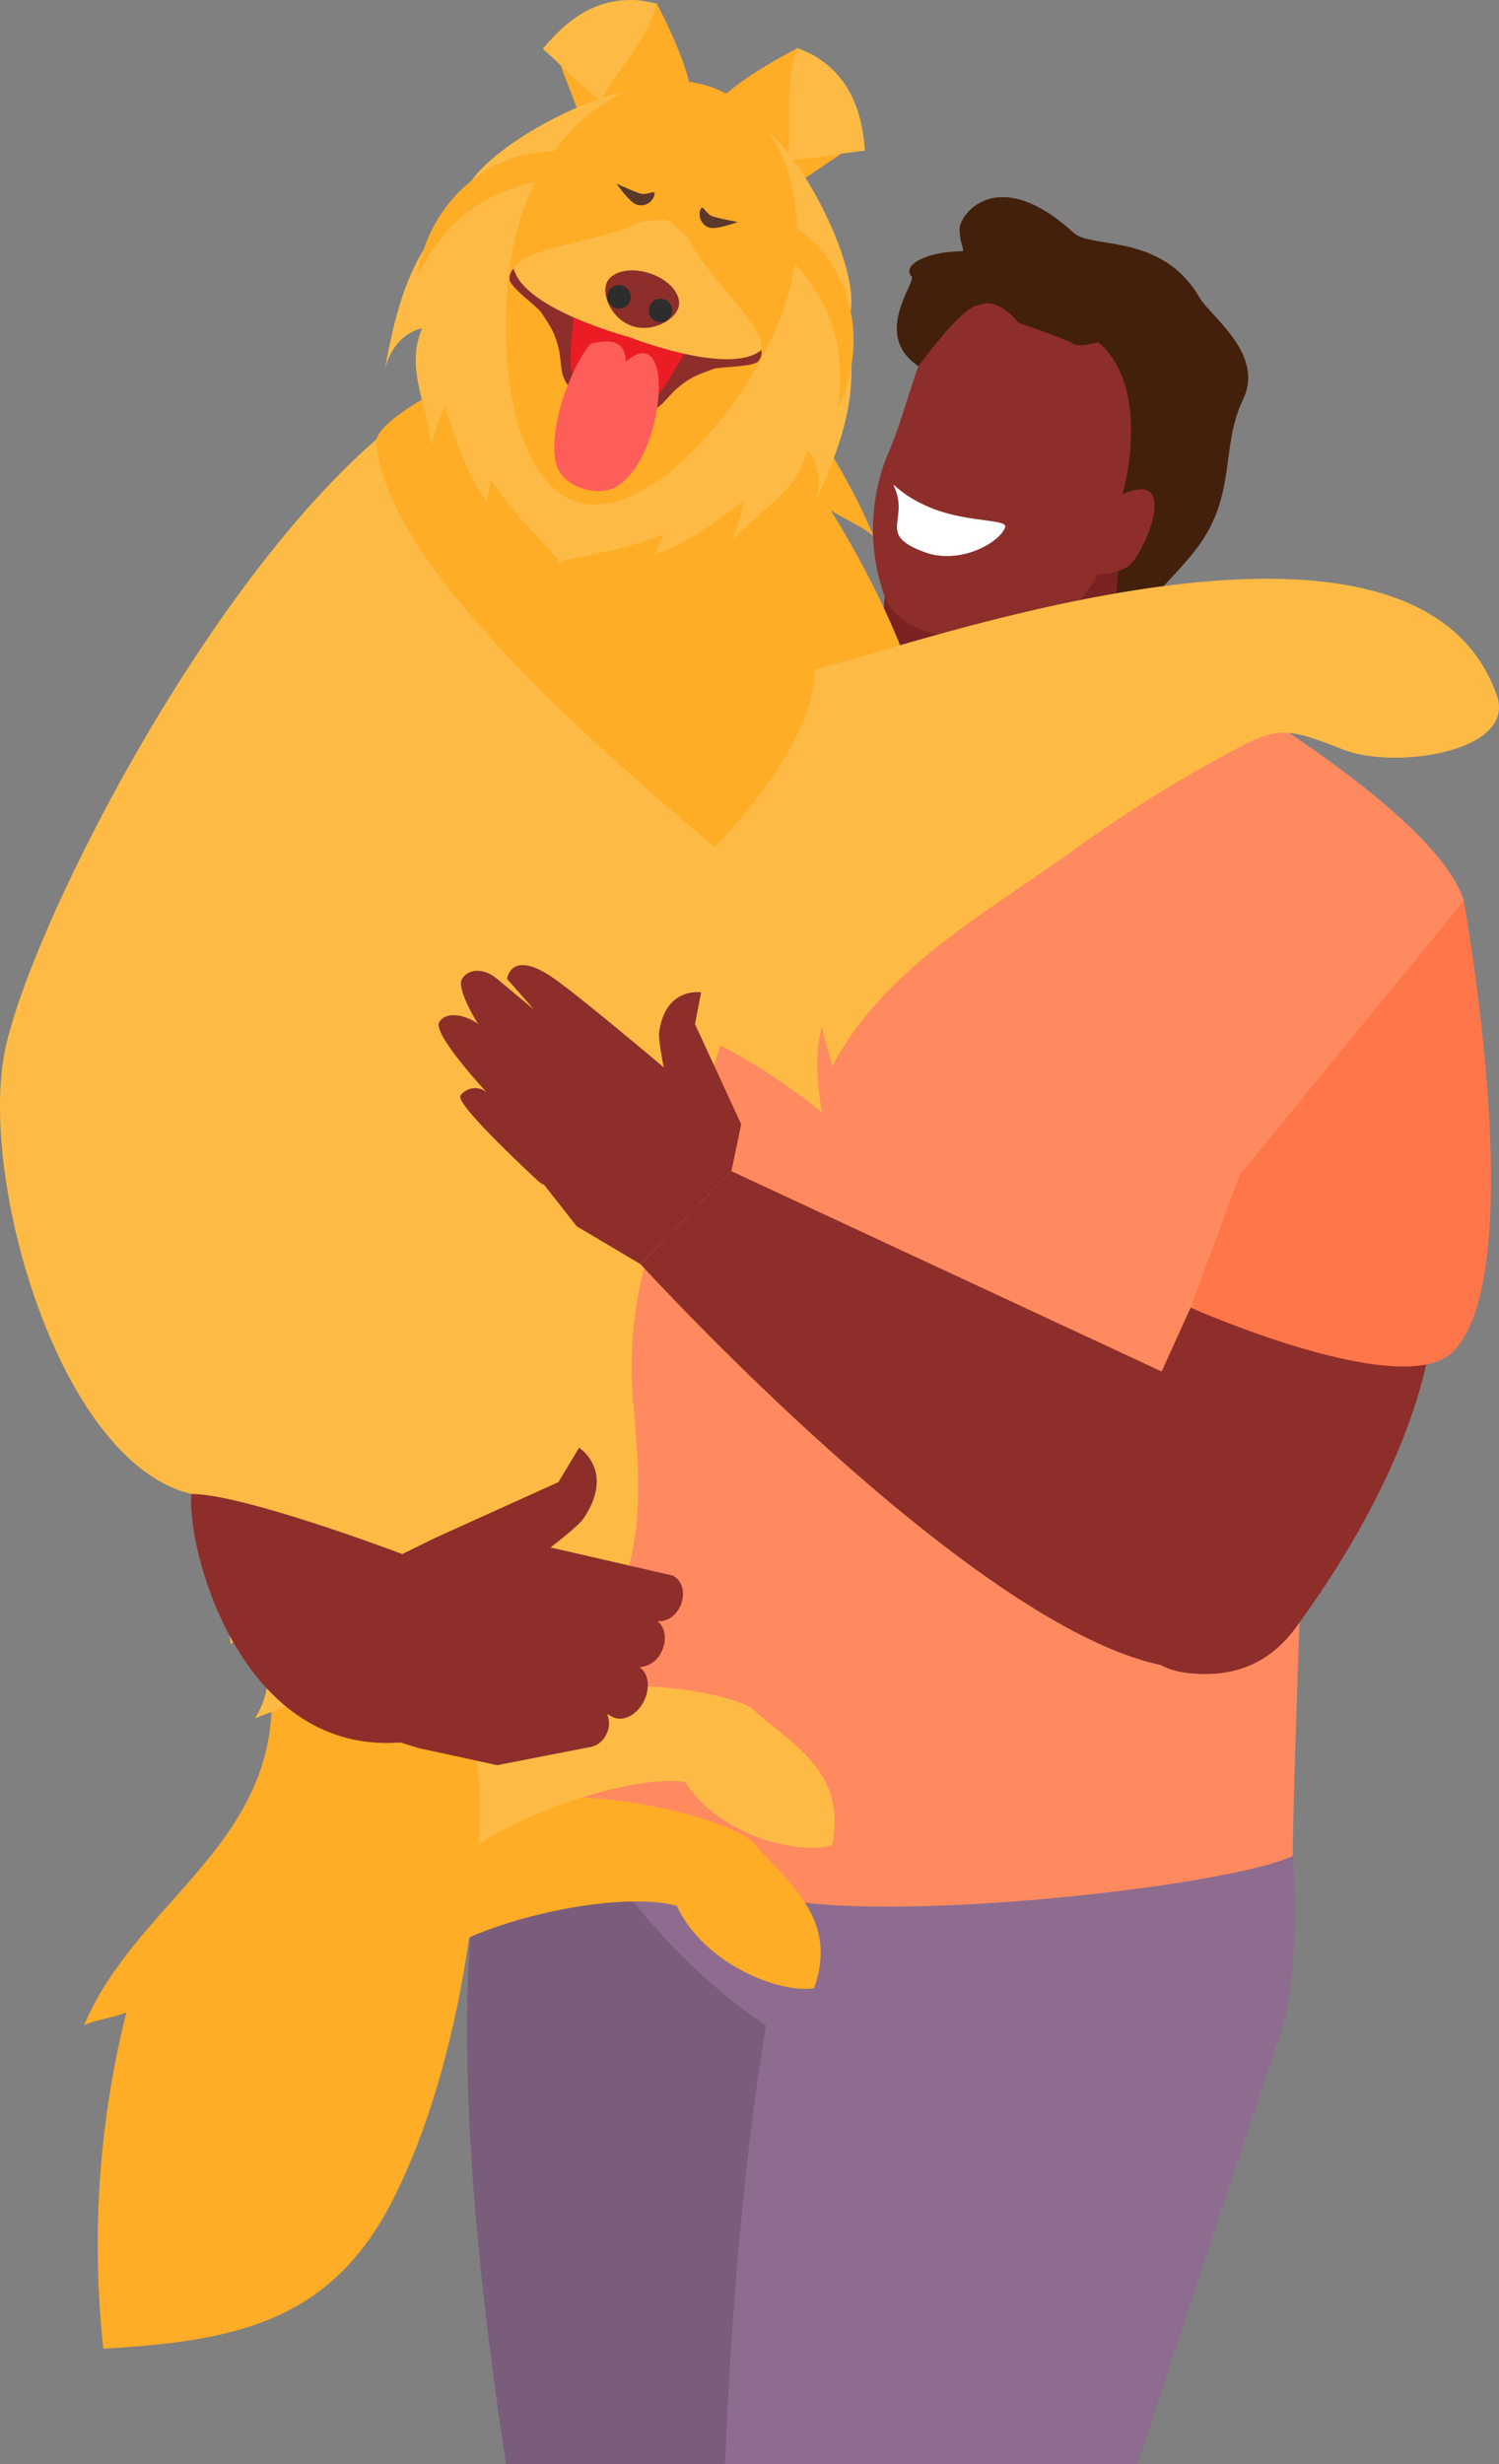<svg id="Ebene_1" data-name="Ebene 1" xmlns="http://www.w3.org/2000/svg" width="317.31" height="521.306" viewBox="0 0 317.31 521.306"><rect x="0" y="0" width="317.31" height="521.306" fill="#808080" stroke="none"/><defs><style>.cls-1{fill:#7a5d7b;}.cls-2{fill:#8e6c8f;}.cls-3{fill:#7a2222;}.cls-4{fill:#8d2e2a;}.cls-5{fill:#43200c;}.cls-6{fill:#fe764a;}.cls-7{fill:#ff8a5f;}.cls-8{fill:#fff;}.cls-9{fill:#ffac27;}.cls-10{fill:#fdbb45;}.cls-11{fill:#5a392b;}.cls-12{fill:#ec1c24;}.cls-13{fill:#fd5e59;}.cls-14{fill:#2d2d2d;}</style></defs><path class="cls-1" d="M107.104,521.306c-8.479-55.463-11.746-107.043-3.373-139.97,25.324-7.25,83.359,53.226,83.359,53.226s5.555,41.612,8.451,86.743Z"/><path class="cls-2" d="M240.797,521.306h-87.314c1.158-29.126,3.625-62.078,8.67-92.825-23.074-15.181-38.143-39.825-37.66-40.31,2.83-2.829,130.484-56.243,134.064-50.775,17.957,27.434,18.193,83.067,11.338,96.095Z"/><polygon class="cls-3" points="235.715 152.345 212.608 165.596 185.282 154.707 187.354 124.962 236.659 120.8 235.715 152.345"/><path class="cls-4" d="M235.832,111.219c2.547-9.912,9.93-24.614,8.086-32.386-2.139-9.044-10.783-12.727-18.408-15.313-7.631-2.578-16.734-4.899-23.928.988-6.174,5.057-9.242,21.22-13.246,30.637a41.761,41.761,0,0,0-.588,32.267c1.906,3.164,4.693,4.853,8.17,6.09,3.273,1.824,18.227,1.409,21.666.059C229.229,128.968,232.59,123.895,235.832,111.219Z"/><path class="cls-5" d="M263.166,84.415c4.57-9.516-7-17.577-9.203-21.393-7.998-13.843-22.863-10.266-26.705-13.777-16.111-14.741-24.234-3.873-24.137-.727.103,2.977.646,3.045.75,4.617-8.42.111-12.979,3.176-10.893,5.384,1.031,1.089-8.52,12.392,1.439,18.94,0,0,9.346-12.84,12.631-12.854,4.189-2.072,8.535,3.68,8.535,3.68s10.682,3.691,11.367,4.312c1.246,1.135,5.539-.242,5.539-.242,11.623,10.104,5.141,32.219,5.141,32.219s-.867,16.046-2.029,31.457c2.592-4.212,12.895-13.646,17.723-20.009C261.905,104.696,258.243,94.647,263.166,84.415Z"/><path class="cls-4" d="M237.631,104.575c12.113-5.389,5.002,11.463,1.666,14.851-1.219,1.248-5.248,2.297-7.209,2.018Z"/><path class="cls-6" d="M93.586,252.423c8.722-23.94,27.6-52.507,30.004-60.75,12.055,10.848,6.788,49.444.919,63.332C121.739,271.957,93.586,252.423,93.586,252.423Z"/><path class="cls-7" d="M278.172,258.393s30.705-57.942,31.686-67.811c-5.615-18.531-53.742-46.045-53.742-46.045l-47.398.286s-35.305-1.559-46.287,1.967c-16.859,5.409-33.648,30.626-38.84,44.882-3.393,9.32-4.85,51.26-4.85,51.26s-12.086,123.939-15.01,138.404c11.19,8.149,39.389,18.443,68.793,21.419,29.43,2.729,88.584-4.25,101.129-10.099C273.563,377.898,278.172,258.393,278.172,258.393Z"/><path class="cls-4" d="M303.743,274.925c-.685,21.188-12.6,46.259-28.944,68.704-6.289,9.161-14.981,11.47-24.062,10.219-21.113-2.908-14.737-41.873-14.737-41.873l16.027-35.337S298.234,275.055,303.743,274.925Z"/><path class="cls-6" d="M262.459,248.51l-10.434,28.127s45.251,20.157,55.718,9.185c16.378-17.172,2.114-95.24,2.114-95.24Z"/><path class="cls-8" d="M212.772,111.556c-1.242,3.375-9.691,7.969-17.033,5.268-10.344-3.803-3.131-6.668-6.479-13.914-.672-1.45,1.442,2.213,8.785,4.914C205.389,110.524,213.405,109.829,212.772,111.556Z"/><path class="cls-9" d="M96.265,341.485c7.791,12.255,11.342,26.845,19.82,38.555,17.797-.035,35.15,4.189,43.022,9.304,7.09,8.707,18.629,16.01,13.224,31.273-7.017,1.209-23.296-4.949-29.078-17.442-11.216-2.91-33.313,1.56-45.678,7.493-6.14-16.515-17.834-25.898-26.832-34.107Z"/><path class="cls-10" d="M90.191,322.092c9.358,11.105,14.825,25.091,24.79,35.562,17.634-2.408,35.397-.54,43.881,3.479,8.19,7.683,20.599,13.378,17.279,29.228-6.794,2.135-23.748-1.795-31.145-13.406-11.505-1.386-32.808,5.994-44.27,13.524-8.288-15.546-21.132-23.284-31.145-30.222Z"/><path class="cls-9" d="M57.512,358.215c.935,32.113-28.6,44.077-39.735,70.254,2.288-1.153,6.51-1.617,8.98-2.768a202.419,202.419,0,0,0-4.872,71.192c27.996-1.643,48.369-5.609,61.554-32.055,10.805-21.671,16.209-49.543,17.807-73.512.844-12.652.553-27.029-8.004-37.194Z"/><path class="cls-10" d="M87.214,86.962c-40.698,29.318-80.866,109.236-86.164,135.291-5.575,27.415,11.551,87.197,39.456,93.804,12.655,2.996,6.636,19.369,8.351,31.854,1.277-1.734,3.977-2.803,5.064-3.999,2.89,6.845,4.275,12.911.046,19.612,4.74-1.895,9.911-3.553,14.491-5.348-1.105,1.754-1.094,4.506-2.227,6.432,20.904,1.841,40.329,2.639,55.127-12.91,15.351-16.133,14.605-33.239,12.753-54.184a84.559,84.559,0,0,1,3.072-32.267c1.08,1.663,41.167-123.839,41.902-127.305Z"/><path class="cls-9" d="M79.662,93.479c2.437,34.453,80.59,92.303,105.171,113.225,4.722-18.994,9.716-29.105,5.348-49.02,1.678,2.435,4.816,4.94,6.76,7.903.814-17.888-11.721-42.537-21.102-57.657,2.522,1.758,6.229,3.115,9.018,5.46-4.651-12.035-17.412-32.113-29.898-47.163C146.721,56.304,79.042,84.675,79.662,93.479Z"/><path class="cls-9" d="M177.873,32.672l-9.042-22.5c-5.029,2.616-11.399,6.354-15.078,9.656,4.308,3.385,10.996,15.042,14.56,19.295Z"/><path class="cls-10" d="M168.831,10.172c-2.896,7.465-1.139,15.708-2.033,23.57,5.806.022,10.088-1.252,16.308-1.873-.732-9.306-3.72-15.816-10.605-20.002C171.638,11.341,168.831,10.172,168.831,10.172Z"/><path class="cls-9" d="M118.722,14,139.044.769c2.615,5.028,5.685,11.746,6.802,16.561-5.476.297-17.64,6.003-22.997,7.44Z"/><path class="cls-10" d="M139.044.769c-1.917,7.774-8.084,13.515-11.868,20.466-4.764-3.315-7.542-6.819-12.276-10.896,5.941-7.198,12.125-10.814,20.17-10.289C136.076.115,139.044.769,139.044.769Z"/><path class="cls-10" d="M104.757,38.702c-1.9.705-4.172.787-6.11,1.482,4.239-9.15,28.026-21.656,38.257-21.182L123.451,103.384l37.429-76.812c8.647,5.484,20.943,29.379,19.164,39.306-1.192-1.684-2.999-3.054-4.153-4.722,8.179,16.069,3.547,30.454-3.672,45.818,1.642-3.929,1.542-8.66-1.388-11.79-1.816,9.145-10.829,12.953-16.192,19.683a27.102,27.102,0,0,0,2.705-8.867c-5.568,4.182-12.489,9.503-18.924,11.329.955-1.253,1.334-2.982,2.162-4.389-6.157,2.886-14.798,4.119-21.689,5.833-.017.135-.042.264-.049.399-.091-.105-.185-.214-.278-.319-.136.032-.273.069-.407.102a6.549,6.549,0,0,1-.125-.719c-4.629-5.268-10.789-11.102-14.096-16.864-.131,1.626-.814,3.26-.75,4.833-4.22-5.187-6.832-13.517-8.992-20.139a27.129,27.129,0,0,0-2.874,8.812c-.526-8.588-5.719-16.88-1.958-25.413-4.195.882-6.996,4.698-7.902,8.858C84.368,61.601,88.833,47.162,104.757,38.702Z"/><path class="cls-9" d="M110.266,46.009c-6.39,20.244-3.66,55.227,11.847,60.122,15.507,4.894,37.916-22.153,44.306-42.398,6.392-20.243-.998-40.623-16.507-45.52C134.408,13.32,116.657,25.765,110.266,46.009Z"/><path class="cls-9" d="M110.266,46.009c-6.39,20.244-3.66,55.227,11.847,60.122,15.507,4.894,37.916-22.153,44.306-42.398,6.392-20.243-5.087-44.218-19.241-36.855C144.64,13.303,116.657,25.765,110.266,46.009Z"/><path class="cls-9" d="M161.692,44.872c17.601,5.878,23.405,25.975,15.592,41.494,2.457-15.699-3.358-26.517-14.937-36.111Z"/><path class="cls-9" d="M124.968,33.278c-17.786-5.29-34.079,7.83-36.589,25.024,7-14.264,17.973-19.784,32.96-20.992Z"/><path class="cls-11" d="M148.23,44.452a2.948,2.948,0,0,0,1.921,3.7c1.556.491,6.045-1.185,6.045-1.185s-3.743-.688-5.298-1.179C149.346,45.299,148.719,42.901,148.23,44.452Z"/><path class="cls-11" d="M138.492,41.378a2.951,2.951,0,0,1-3.701,1.925c-1.554-.49-4.267-4.44-4.267-4.44s3.459,1.586,5.015,2.077C137.087,41.429,138.981,39.826,138.492,41.378Z"/><path class="cls-9" d="M124.938,66.175a11.742,11.742,0,0,0,13.569,9.571c-5.983,2.74-14.96-.006-18.182-8.776Q122.63,66.573,124.938,66.175Z"/><path class="cls-10" d="M153.488,176.892c-7.062,7.784-32.58,33.709-32.58,33.709,17.99,1.533,39.557,13.666,53.047,24.71-.903-6.07-1.69-12.44.148-18.296.178-.38.165-.387-.037-.017.216,2.935,1.61,5.882,2.106,8.632,10.489-20.352,32.476-32.458,50.47-45.341a290.806,290.806,0,0,1,29.263-18.719c14.344-7.925,14.53-8.393,28.561-2.947,10.884,4.227,36.595.441,32.384-11.522-17.96-51.019-132.192-7.327-144.559-5.525C172.29,141.576,174.564,153.643,153.488,176.892Z"/><path class="cls-4" d="M111.296,56.723c-1.826-1.073-3.523.411-3.438,2.375.071,1.647,5.859,5.726,6.735,7.044,1.958,2.944,2.898,4.311,3.702,7.771.685,2.956.051,5.769,2.427,8.137,2.258,2.251,3.964,4.203,7.09,5.142l5.384-16.387Z"/><path class="cls-4" d="M159.181,72.456c2.107.219,2.594,2.42,1.358,3.95-1.034,1.284-8.113,1.135-9.601,1.677-3.322,1.209-4.891,1.752-7.59,4.062-2.304,1.973-3.462,4.614-6.779,5.111-3.152.474-5.684,1.034-8.757-.064l5.384-16.387Z"/><path class="cls-12" d="M120.968,60.818c1.959,2.943-1.792,16.344.583,18.711,2.259,2.251,3.964,4.203,7.09,5.142l5.384-16.388S120.092,59.499,120.968,60.818Z"/><path class="cls-12" d="M148.965,70.016c-3.324,1.208-8.25,14.223-11.567,14.719-3.152.474-5.684,1.034-8.757-.064l5.384-16.388S150.452,69.473,148.965,70.016Z"/><path class="cls-13" d="M125.073,72.698c2.987-.691,7.381-1.324,7.379,3.851,10.964-9.585,8.252,21.429-2.534,26.683-3.805,1.851-11.293-.231-12.32-5.613-1.545-8.077,3.986-21.198,7.476-24.92Z"/><path class="cls-10" d="M133.045,71.265s-22.185-5.866-24.278-14.418c2.141-4.613,17.662-5.426,26.1-9.69,1.293-.653,6.334-.713,6.334-.713Z"/><path class="cls-10" d="M133.045,71.265s21.339,8.434,28.099,2.79c1.013-4.983-11.003-14.843-15.268-23.281-.654-1.293-4.676-4.33-4.676-4.33Z"/><path class="cls-4" d="M143.599,65.125c-.869,2.65-5.515,5.249-9.735,3.862-4.22-1.386-6.419-6.234-5.548-8.883.869-2.649,4.998-3.672,9.218-2.286S144.47,62.476,143.599,65.125Z"/><path class="cls-14" d="M133.378,63.614a2.483,2.483,0,1,1-1.569-3.173A2.504,2.504,0,0,1,133.378,63.614Z"/><path class="cls-14" d="M137.442,64.949a2.482,2.482,0,1,0,3.147-1.624A2.503,2.503,0,0,0,137.442,64.949Z"/><path class="cls-10" d="M133.502,48.383c-3.372,3.591-3.996,8.179-5.896,12.333-2.936-.811-2.368-5.027-1.216-7.012,1.488-2.565,3.72-3.788,6.324-5.008Z"/><path class="cls-10" d="M146.246,52.571c.586,4.892-1.633,8.955-2.566,13.427,2.844,1.088,4.888-2.643,5.138-4.924.321-2.948-.75-5.256-2.123-7.783Z"/><path class="cls-4" d="M154.825,247.772l-19.222,19.683s69.472,76.267,110.079,84.782c27.869-9.208,15.902-54.787,15.902-54.787Z"/><path class="cls-4" d="M147.118,216.662l1.293-6.714s-7.561-1.268-8.883,8.476c-.202,1.562.983,7.391.983,7.391s-17.527-14.81-23.217-18.79c-9.243-6.461-9.942.082-9.942.082l5.697,6.479-7.859-6.529c-2.708-2.248-6.008-2.221-7.394.061-1.045,1.717,2.047,7.451,3.453,9.545-2.649-1.983-6.814-2.822-8.266-.425-1.519,2.494,10.113,14.926,10.113,14.926a3.81,3.81,0,0,0-5.618.633c-1.24,1.824,16.639,18.24,16.639,18.24a4.651,4.651,0,0,0,1.078.632l6.884,8.764,13.523,8.023,19.222-19.683,2.072-9.933Z"/><path class="cls-4" d="M85.157,328.776l6.928-3.409,26.12-11.813,4.377-7.269s7.765,4.894.907,15.005c-1.093,1.618-6.955,6.083-6.955,6.083l25.773,5.923c2.074.884,2.873,3.706,1.78,6.298-.947,2.279-3.043,3.634-4.936,3.334,1.693,1.317,2.11,4.072.873,6.514a5.549,5.549,0,0,1-4.692,3.265c1.951,1.222,2.386,4.365.957,7.2-1.489,2.946-4.438,4.439-6.59,3.331l-1.192-.612a4.898,4.898,0,0,1-.182,4.321,4.655,4.655,0,0,1-3.862,2.729v.01l-19.216,3.749-16.677-3.626-3.774-1.182c-33.719,2.609-45.26-40.416-44.289-52.569C51.624,316.056,85.157,328.776,85.157,328.776Z"/></svg>